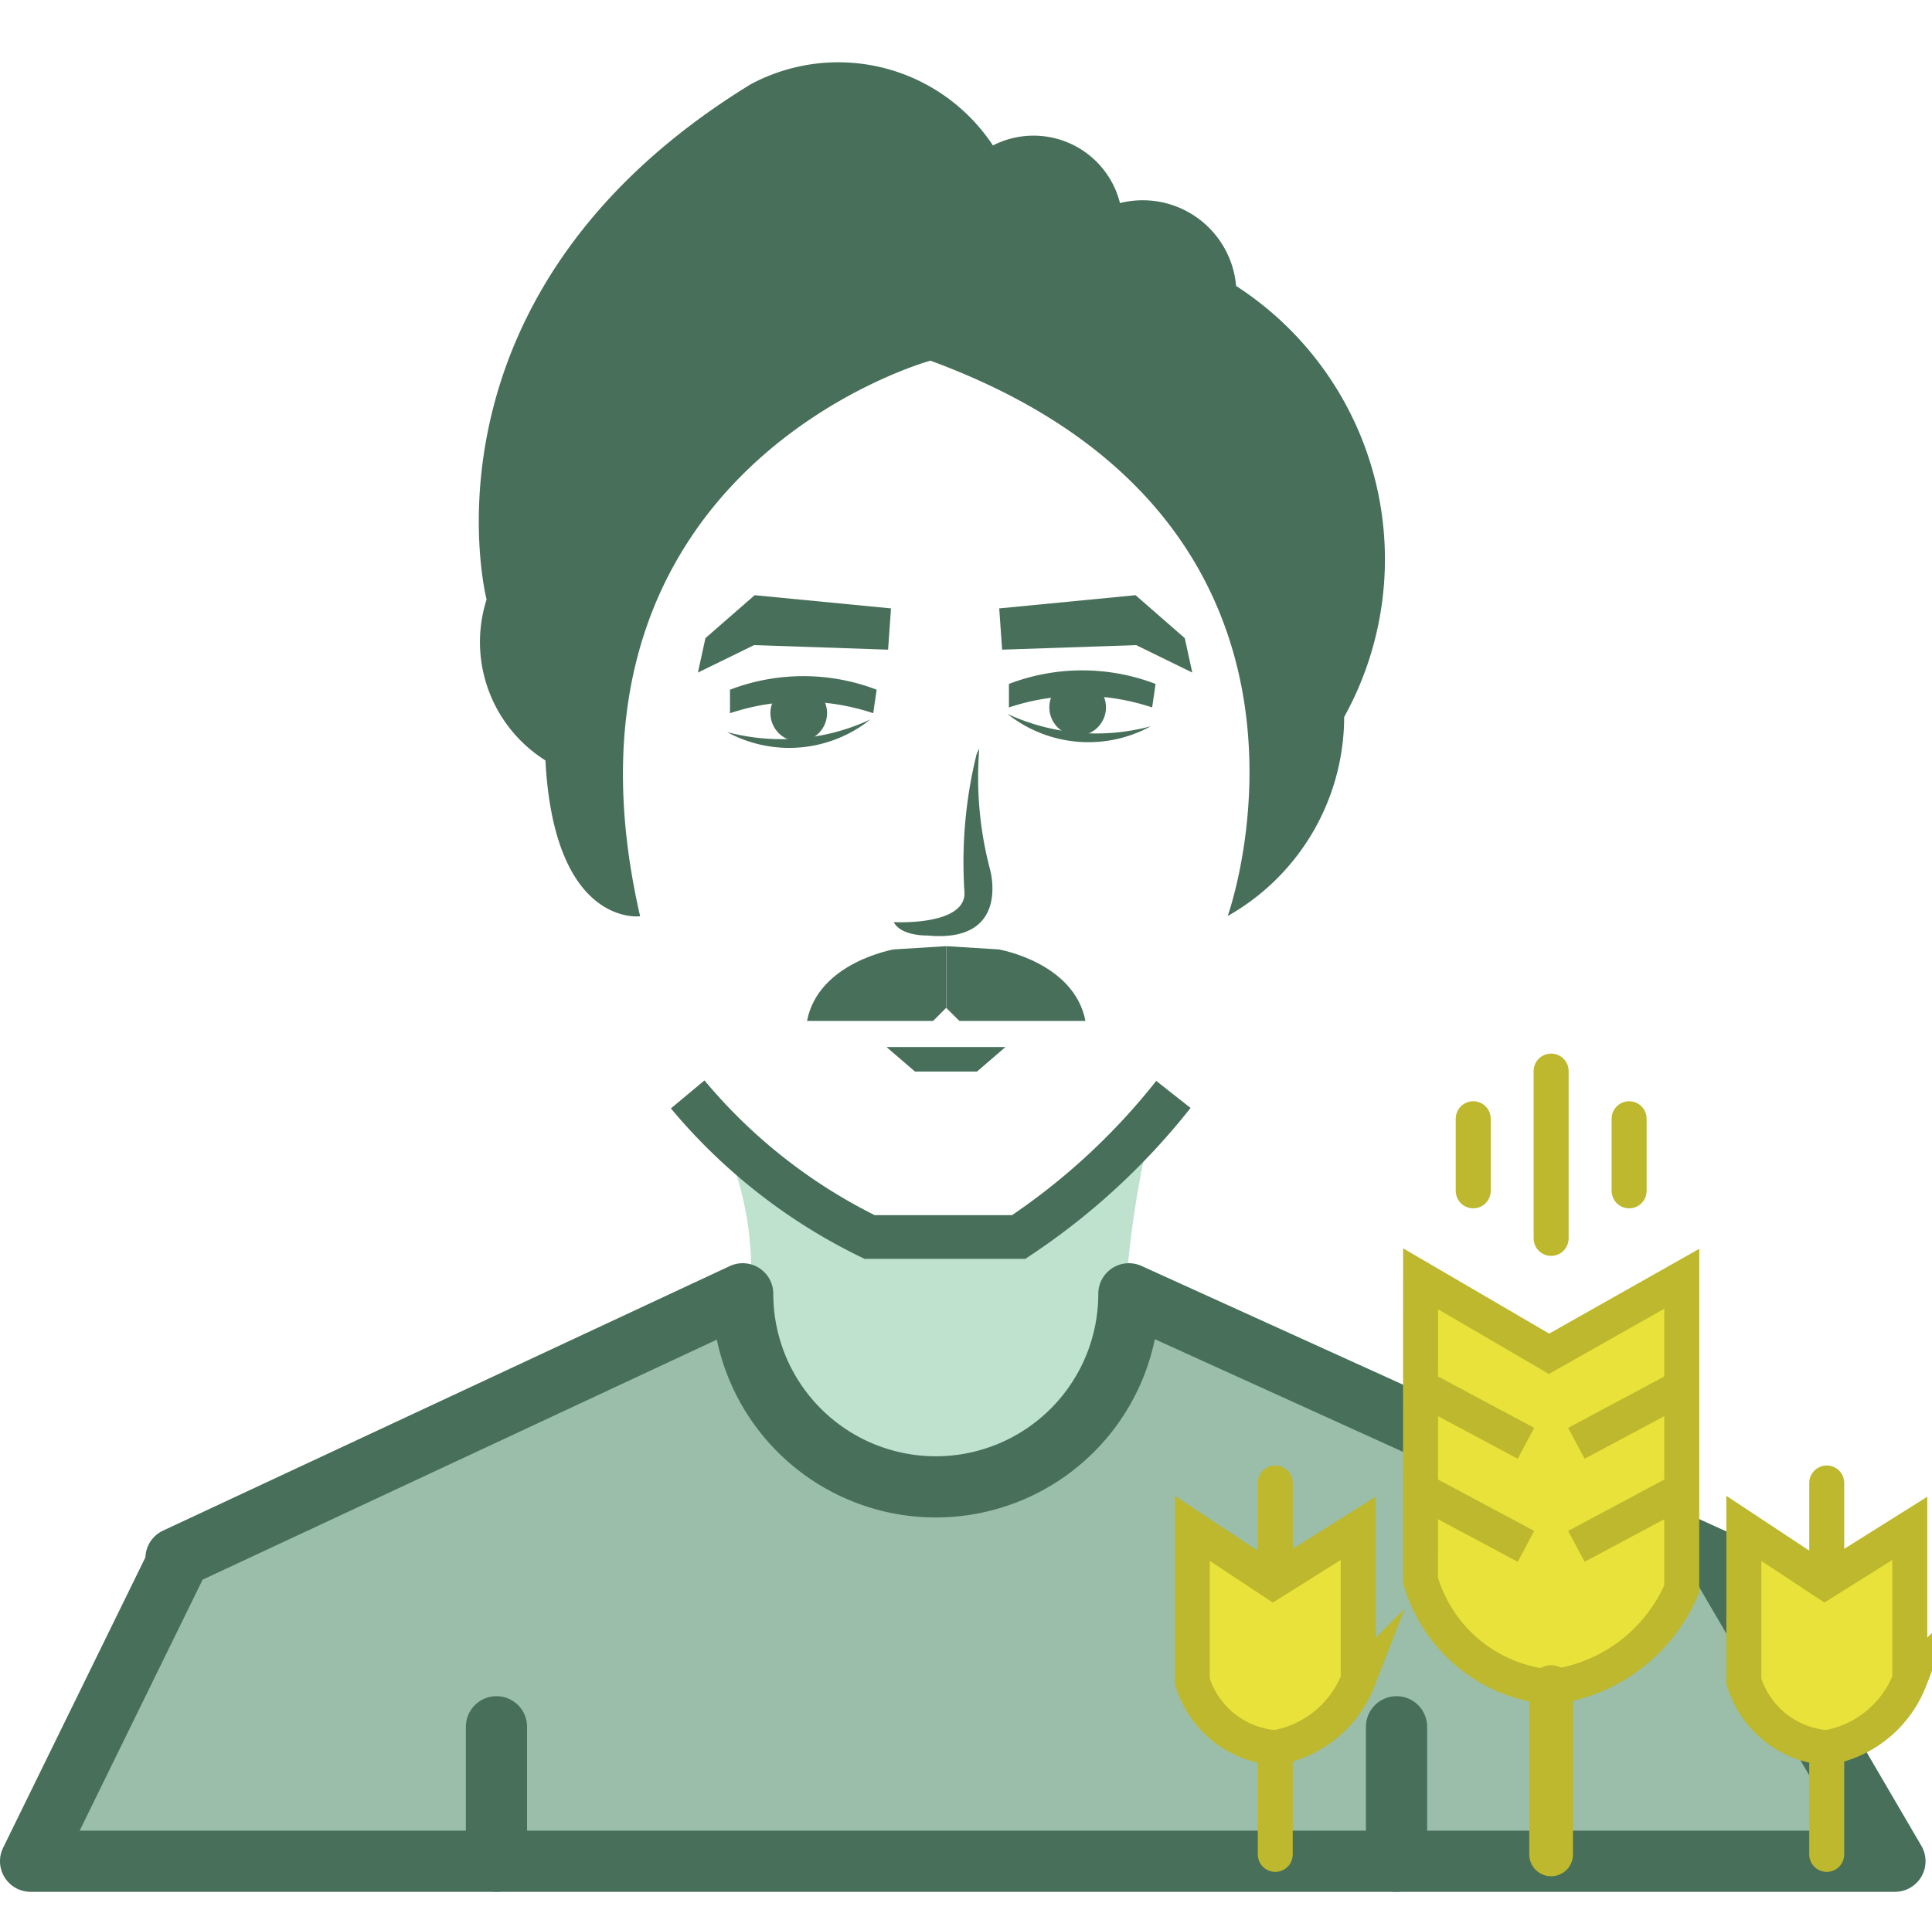 <svg xmlns="http://www.w3.org/2000/svg" width="22.096" height="22" viewBox="0 0 22.096 22"><g transform="translate(-3592.904 1938)"><rect width="22" height="22" transform="translate(3593 -1938)" fill="#fff" opacity="0"/><g transform="translate(3478.065 -2049.318)"><path d="M892.135,526.624a3.649,3.649,0,0,1,.324,2.17,2.167,2.167,0,0,0,4.315-.134,11.857,11.857,0,0,1,.324-2.17l-1.473,1.307-1.7.031A8.827,8.827,0,0,1,892.135,526.624Z" transform="translate(-769.074 -402.371)" fill="#bfe2cf"/><path d="M851.75,541.448a2.208,2.208,0,0,1-4.417,0l-6.481,3.026-.008.086-1.655,3.379h21.322l-2-3.421Z" transform="translate(-724 -415.329)" fill="#9bbeaa" stroke="#476f5a" stroke-linecap="round" stroke-linejoin="round" stroke-miterlimit="10" stroke-width="0.7"/><g transform="translate(122.821 118.127)"><circle cx="0.324" cy="0.324" r="0.324" transform="translate(0.829 1.025)" fill="#476f5a"/><circle cx="0.324" cy="0.324" r="0.324" transform="translate(4.019 0.959)" fill="#476f5a"/><path d="M893.09,488.982a2.59,2.59,0,0,1,1.638,0l.039-.269a2.346,2.346,0,0,0-1.677,0Z" transform="translate(-892.723 -487.632)" fill="#476f5a"/><path d="M892.845,492.444a2.417,2.417,0,0,0,1.638-.144A1.487,1.487,0,0,1,892.845,492.444Z" transform="translate(-892.511 -490.878)" fill="#476f5a"/><path d="M916.956,488.489a2.592,2.592,0,0,1,1.638,0l.039-.269a2.346,2.346,0,0,0-1.677,0Z" transform="translate(-913.399 -487.205)" fill="#476f5a"/><path d="M916.824,491.823a2.416,2.416,0,0,0,1.638.142A1.487,1.487,0,0,1,916.824,491.823Z" transform="translate(-913.284 -490.465)" fill="#476f5a"/><path d="M890.346,482.55l.642-.314,1.533.052.033-.472-1.559-.151-.563.491Z" transform="translate(-890.346 -481.665)" fill="#476f5a"/><path d="M918.331,482.55l-.642-.314-1.533.052-.033-.472,1.559-.151.563.491Z" transform="translate(-912.677 -481.665)" fill="#476f5a"/></g><path d="M908.8,458.5" transform="translate(-783.514 -343.471)" fill="none" stroke="#e81e25" stroke-miterlimit="10" stroke-width="1"/><path d="M873.442,445.8s-.982.13-1.083-1.783a1.6,1.6,0,0,1-.673-1.841s-.9-3.49,3.021-5.894a2.12,2.12,0,0,1,2.77.7,1.019,1.019,0,0,1,1.453.659,1.072,1.072,0,0,1,1.328.948,3.723,3.723,0,0,1,1.236,4.931,2.621,2.621,0,0,1-1.332,2.277s1.62-4.508-3.4-6.353C876.763,439.443,872.265,440.677,873.442,445.8Z" transform="translate(-751.282 -324)" fill="#476f5a"/><g transform="translate(124.069 119.881)"><path d="M906.5,520.3h1.36l-.325.28h-.71Z" transform="translate(-905.591 -516.885)" fill="#476f5a"/><path d="M908.077,494.783a4.123,4.123,0,0,0,.123,1.384s.243.846-.719.755c0,0-.3.008-.382-.153,0,0,.817.046.809-.336a5.156,5.156,0,0,1,.138-1.585" transform="translate(-906.107 -494.783)" fill="#476f5a"/><path d="M900.675,511.731s-.863.146-.993.818h1.442l.149-.149v-.706Z" transform="translate(-899.682 -509.433)" fill="#476f5a"/><path d="M912.189,511.731s.863.146.993.818H911.74l-.15-.149v-.706Z" transform="translate(-909.998 -509.433)" fill="#476f5a"/></g><path d="M889.466,524.387a6.314,6.314,0,0,0,2.08,1.631h1.706a7.647,7.647,0,0,0,1.769-1.631" transform="translate(-766.762 -400.549)" fill="none" stroke="#476f5a" stroke-miterlimit="10" stroke-width="0.5"/><line y1="1.537" transform="translate(120.517 131.072)" fill="#fbb" stroke="#476f5a" stroke-linecap="round" stroke-miterlimit="10" stroke-width="0.7"/><line y1="1.537" transform="translate(130.811 131.072)" fill="#fbb" stroke="#476f5a" stroke-linecap="round" stroke-miterlimit="10" stroke-width="0.7"/><g transform="translate(128.475 123.571)"><g transform="translate(2.611 2.376)"><path d="M-1808.83-1242.308l1.469.858,1.518-.858v3.548a1.869,1.869,0,0,1-1.494,1.122,1.7,1.7,0,0,1-1.494-1.221Z" transform="translate(1808.83 1242.308)" fill="#e8e23a" stroke="#bdb82d" stroke-miterlimit="10" stroke-width="0.4"/></g><path d="M0,1.914V0" transform="translate(4.104 7.047)" fill="none" stroke="#bdb82d" stroke-linecap="round" stroke-width="0.5"/><line y1="1.914" transform="translate(4.104)" fill="none" stroke="#bdb82d" stroke-linecap="round" stroke-miterlimit="10" stroke-width="0.4"/><line y1="0.825" transform="translate(4.996 0.545)" fill="none" stroke="#bdb82d" stroke-linecap="round" stroke-miterlimit="10" stroke-width="0.4"/><line y1="0.825" transform="translate(3.213 0.545)" fill="none" stroke="#bdb82d" stroke-linecap="round" stroke-miterlimit="10" stroke-width="0.4"/><line x2="1.205" y2="0.644" transform="translate(2.611 3.614)" fill="none" stroke="#bdb82d" stroke-miterlimit="10" stroke-width="0.4"/><line x2="1.205" y2="0.644" transform="translate(2.611 4.793)" fill="none" stroke="#bdb82d" stroke-miterlimit="10" stroke-width="0.4"/><line x1="1.205" y2="0.644" transform="translate(4.393 3.614)" fill="none" stroke="#bdb82d" stroke-miterlimit="10" stroke-width="0.4"/><line x1="1.205" y2="0.644" transform="translate(4.393 4.793)" fill="none" stroke="#bdb82d" stroke-miterlimit="10" stroke-width="0.4"/><path d="M-1776.771-1217.548l.924.611.974-.611v1.733a1.245,1.245,0,0,1-.949.776,1.076,1.076,0,0,1-.949-.76Z" transform="translate(1783.079 1222.779)" fill="#e8e23a" stroke="#bdb82d" stroke-miterlimit="10" stroke-width="0.4"/><line y2="1.221" transform="translate(7.256 7.74)" fill="none" stroke="#bdb82d" stroke-linecap="round" stroke-miterlimit="10" stroke-width="0.4"/><line y2="1.014" transform="translate(7.256 4.712)" fill="none" stroke="#bdb82d" stroke-linecap="round" stroke-miterlimit="10" stroke-width="0.4"/><path d="M-1831.473-1217.548l.924.611.974-.611v1.733a1.245,1.245,0,0,1-.949.776,1.076,1.076,0,0,1-.949-.76Z" transform="translate(1831.473 1222.779)" fill="#e8e23a" stroke="#bdb82d" stroke-miterlimit="10" stroke-width="0.4"/><line y2="1.221" transform="translate(0.949 7.74)" fill="none" stroke="#bdb82d" stroke-linecap="round" stroke-miterlimit="10" stroke-width="0.4"/><line y2="1.014" transform="translate(0.949 4.712)" fill="none" stroke="#bdb82d" stroke-linecap="round" stroke-miterlimit="10" stroke-width="0.4"/></g></g></g></svg>